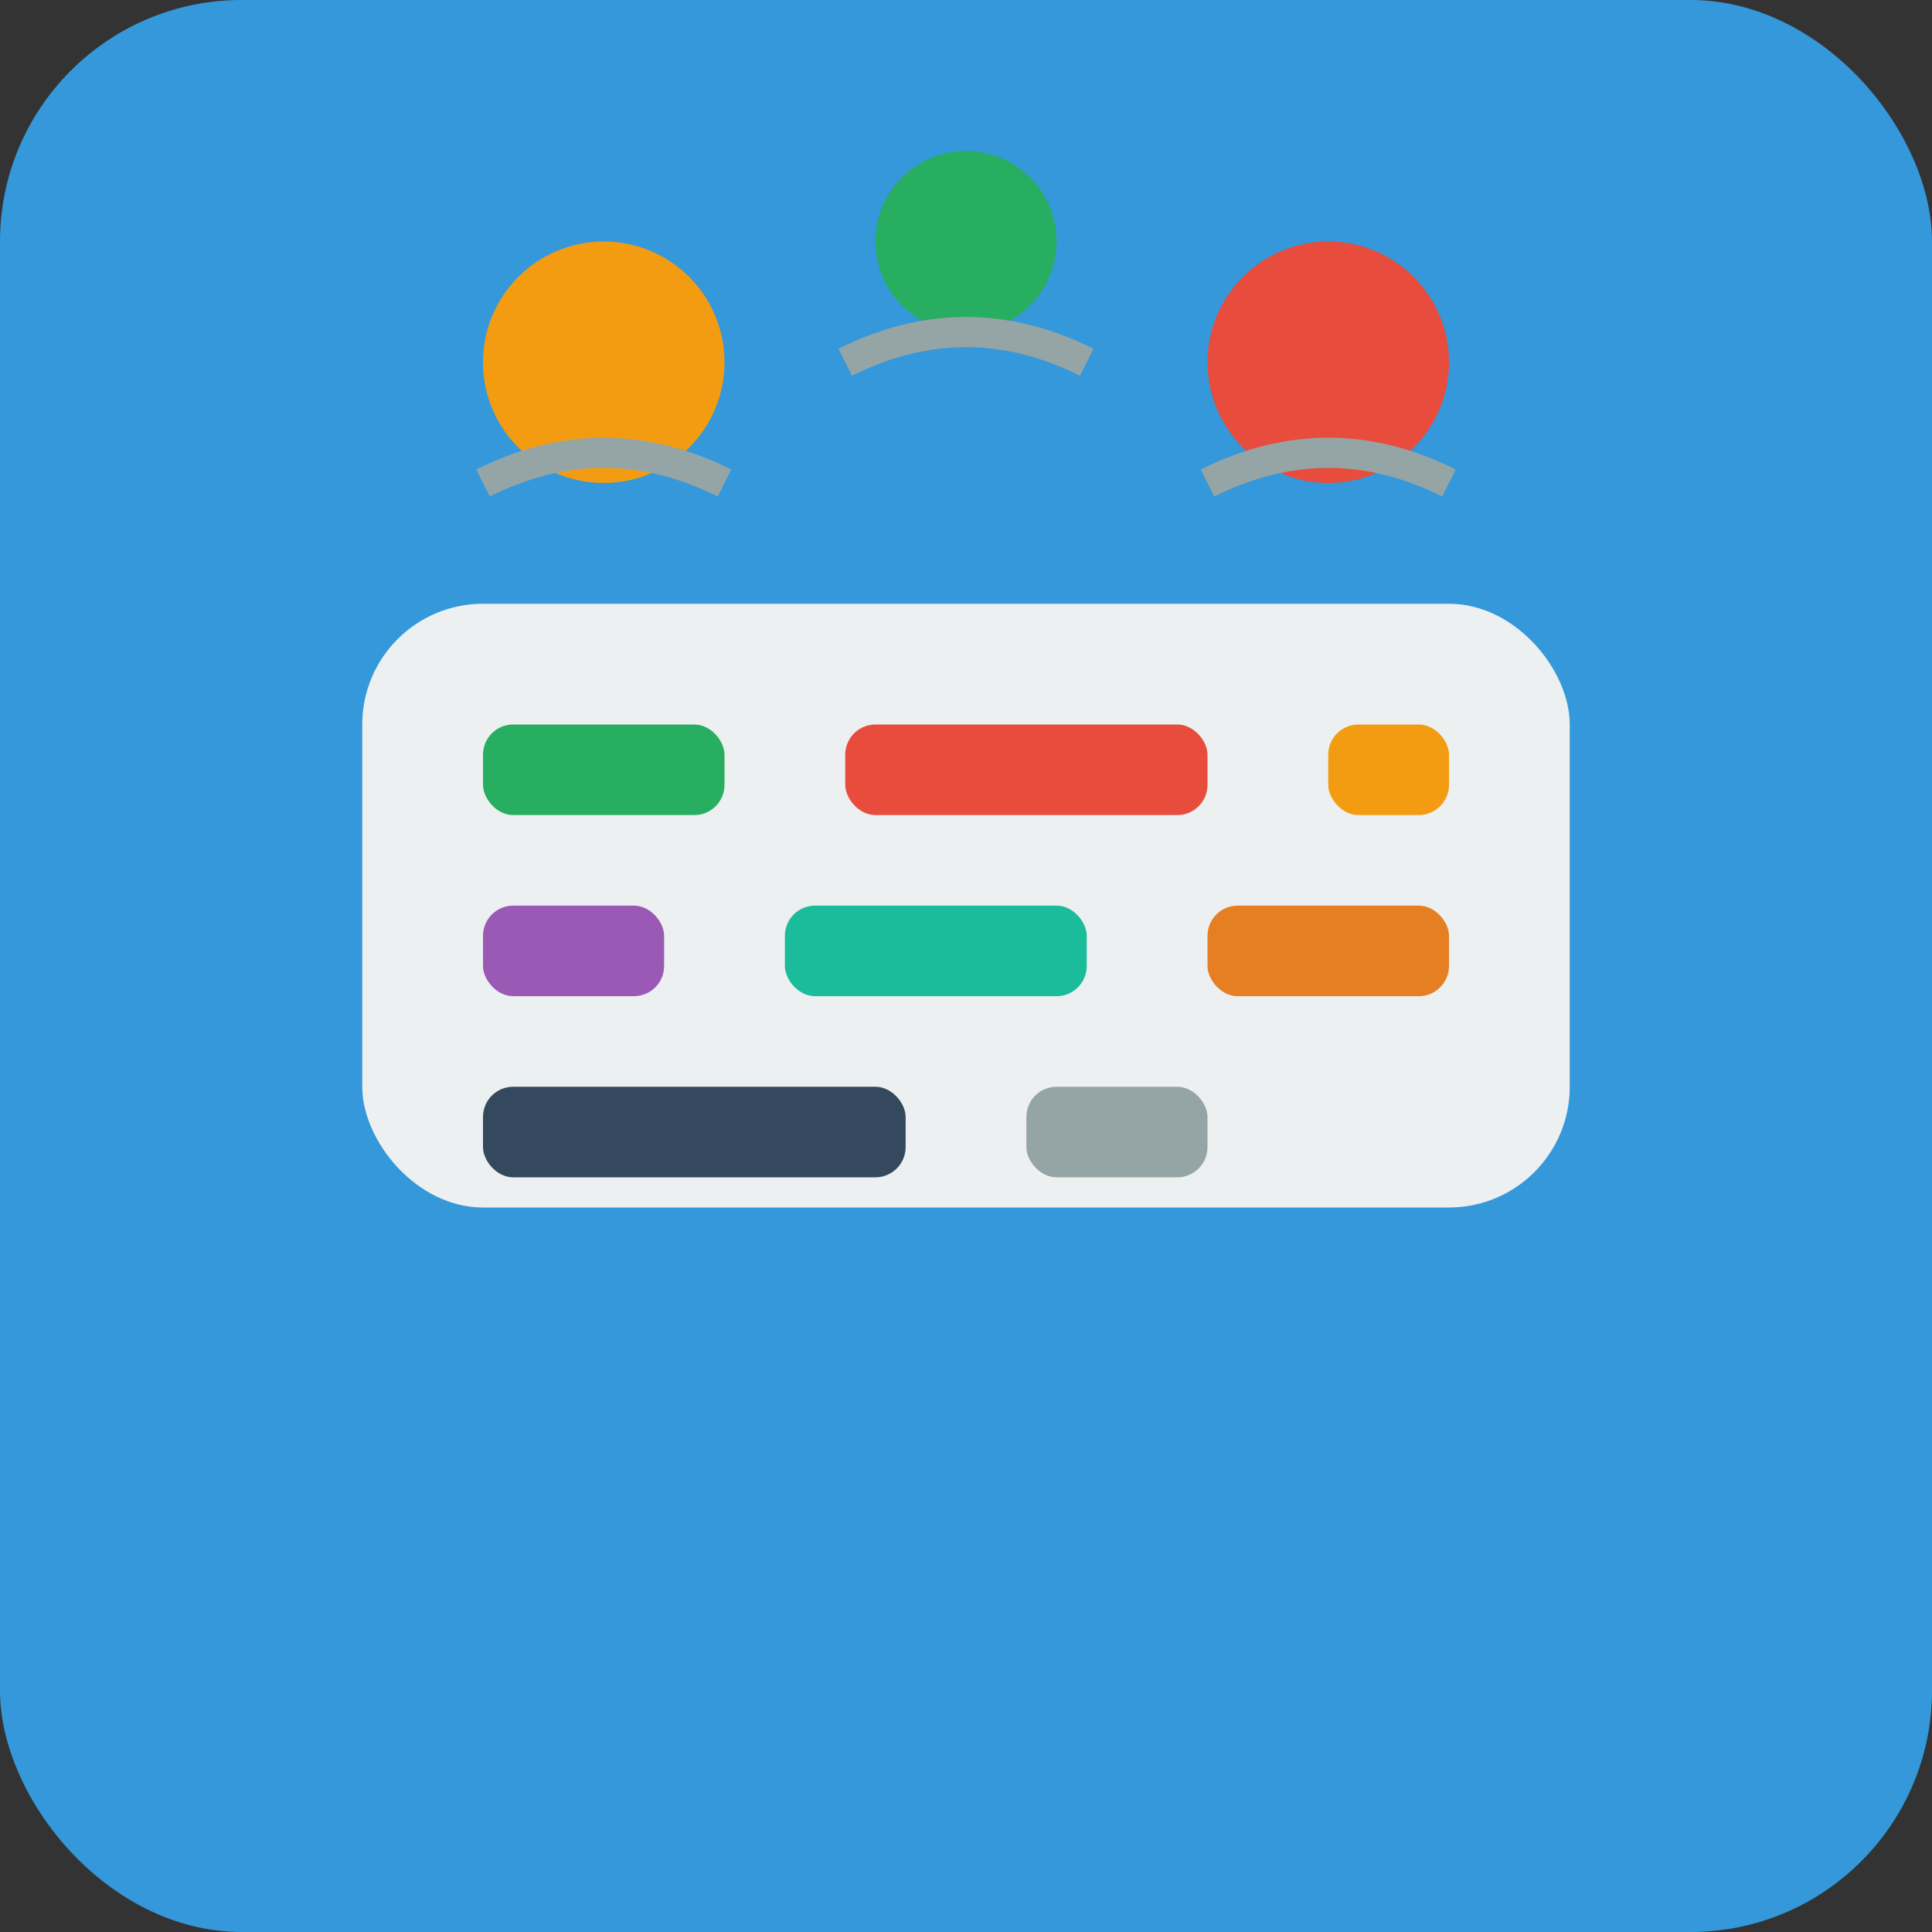 <svg width="64" height="64" viewBox="0 0 64 64" xmlns="http://www.w3.org/2000/svg">
  <rect x="0" y="0" width="64" height="64" fill="#333333" stroke="none"/>
  <rect width="64" height="64" rx="8" fill="#3498DB"/>
  <rect x="12" y="20" width="40" height="20" rx="4" fill="#ECF0F1"/>
  <rect x="16" y="24" width="8" height="3" rx="1" fill="#27AE60"/>
  <rect x="28" y="24" width="12" height="3" rx="1" fill="#E74C3C"/>
  <rect x="44" y="24" width="4" height="3" rx="1" fill="#F39C12"/>
  <rect x="16" y="30" width="6" height="3" rx="1" fill="#9B59B6"/>
  <rect x="26" y="30" width="10" height="3" rx="1" fill="#1ABC9C"/>
  <rect x="40" y="30" width="8" height="3" rx="1" fill="#E67E22"/>
  <rect x="16" y="36" width="14" height="3" rx="1" fill="#34495E"/>
  <rect x="34" y="36" width="6" height="3" rx="1" fill="#95A5A6"/>
  <circle cx="20" cy="12" r="4" fill="#F39C12"/>
  <circle cx="32" cy="8" r="3" fill="#27AE60"/>
  <circle cx="44" cy="12" r="4" fill="#E74C3C"/>
  <path d="M16 16 Q20 14 24 16" stroke="#95A5A6" stroke-width="1" fill="none"/>
  <path d="M28 12 Q32 10 36 12" stroke="#95A5A6" stroke-width="1" fill="none"/>
  <path d="M40 16 Q44 14 48 16" stroke="#95A5A6" stroke-width="1" fill="none"/>
</svg> 